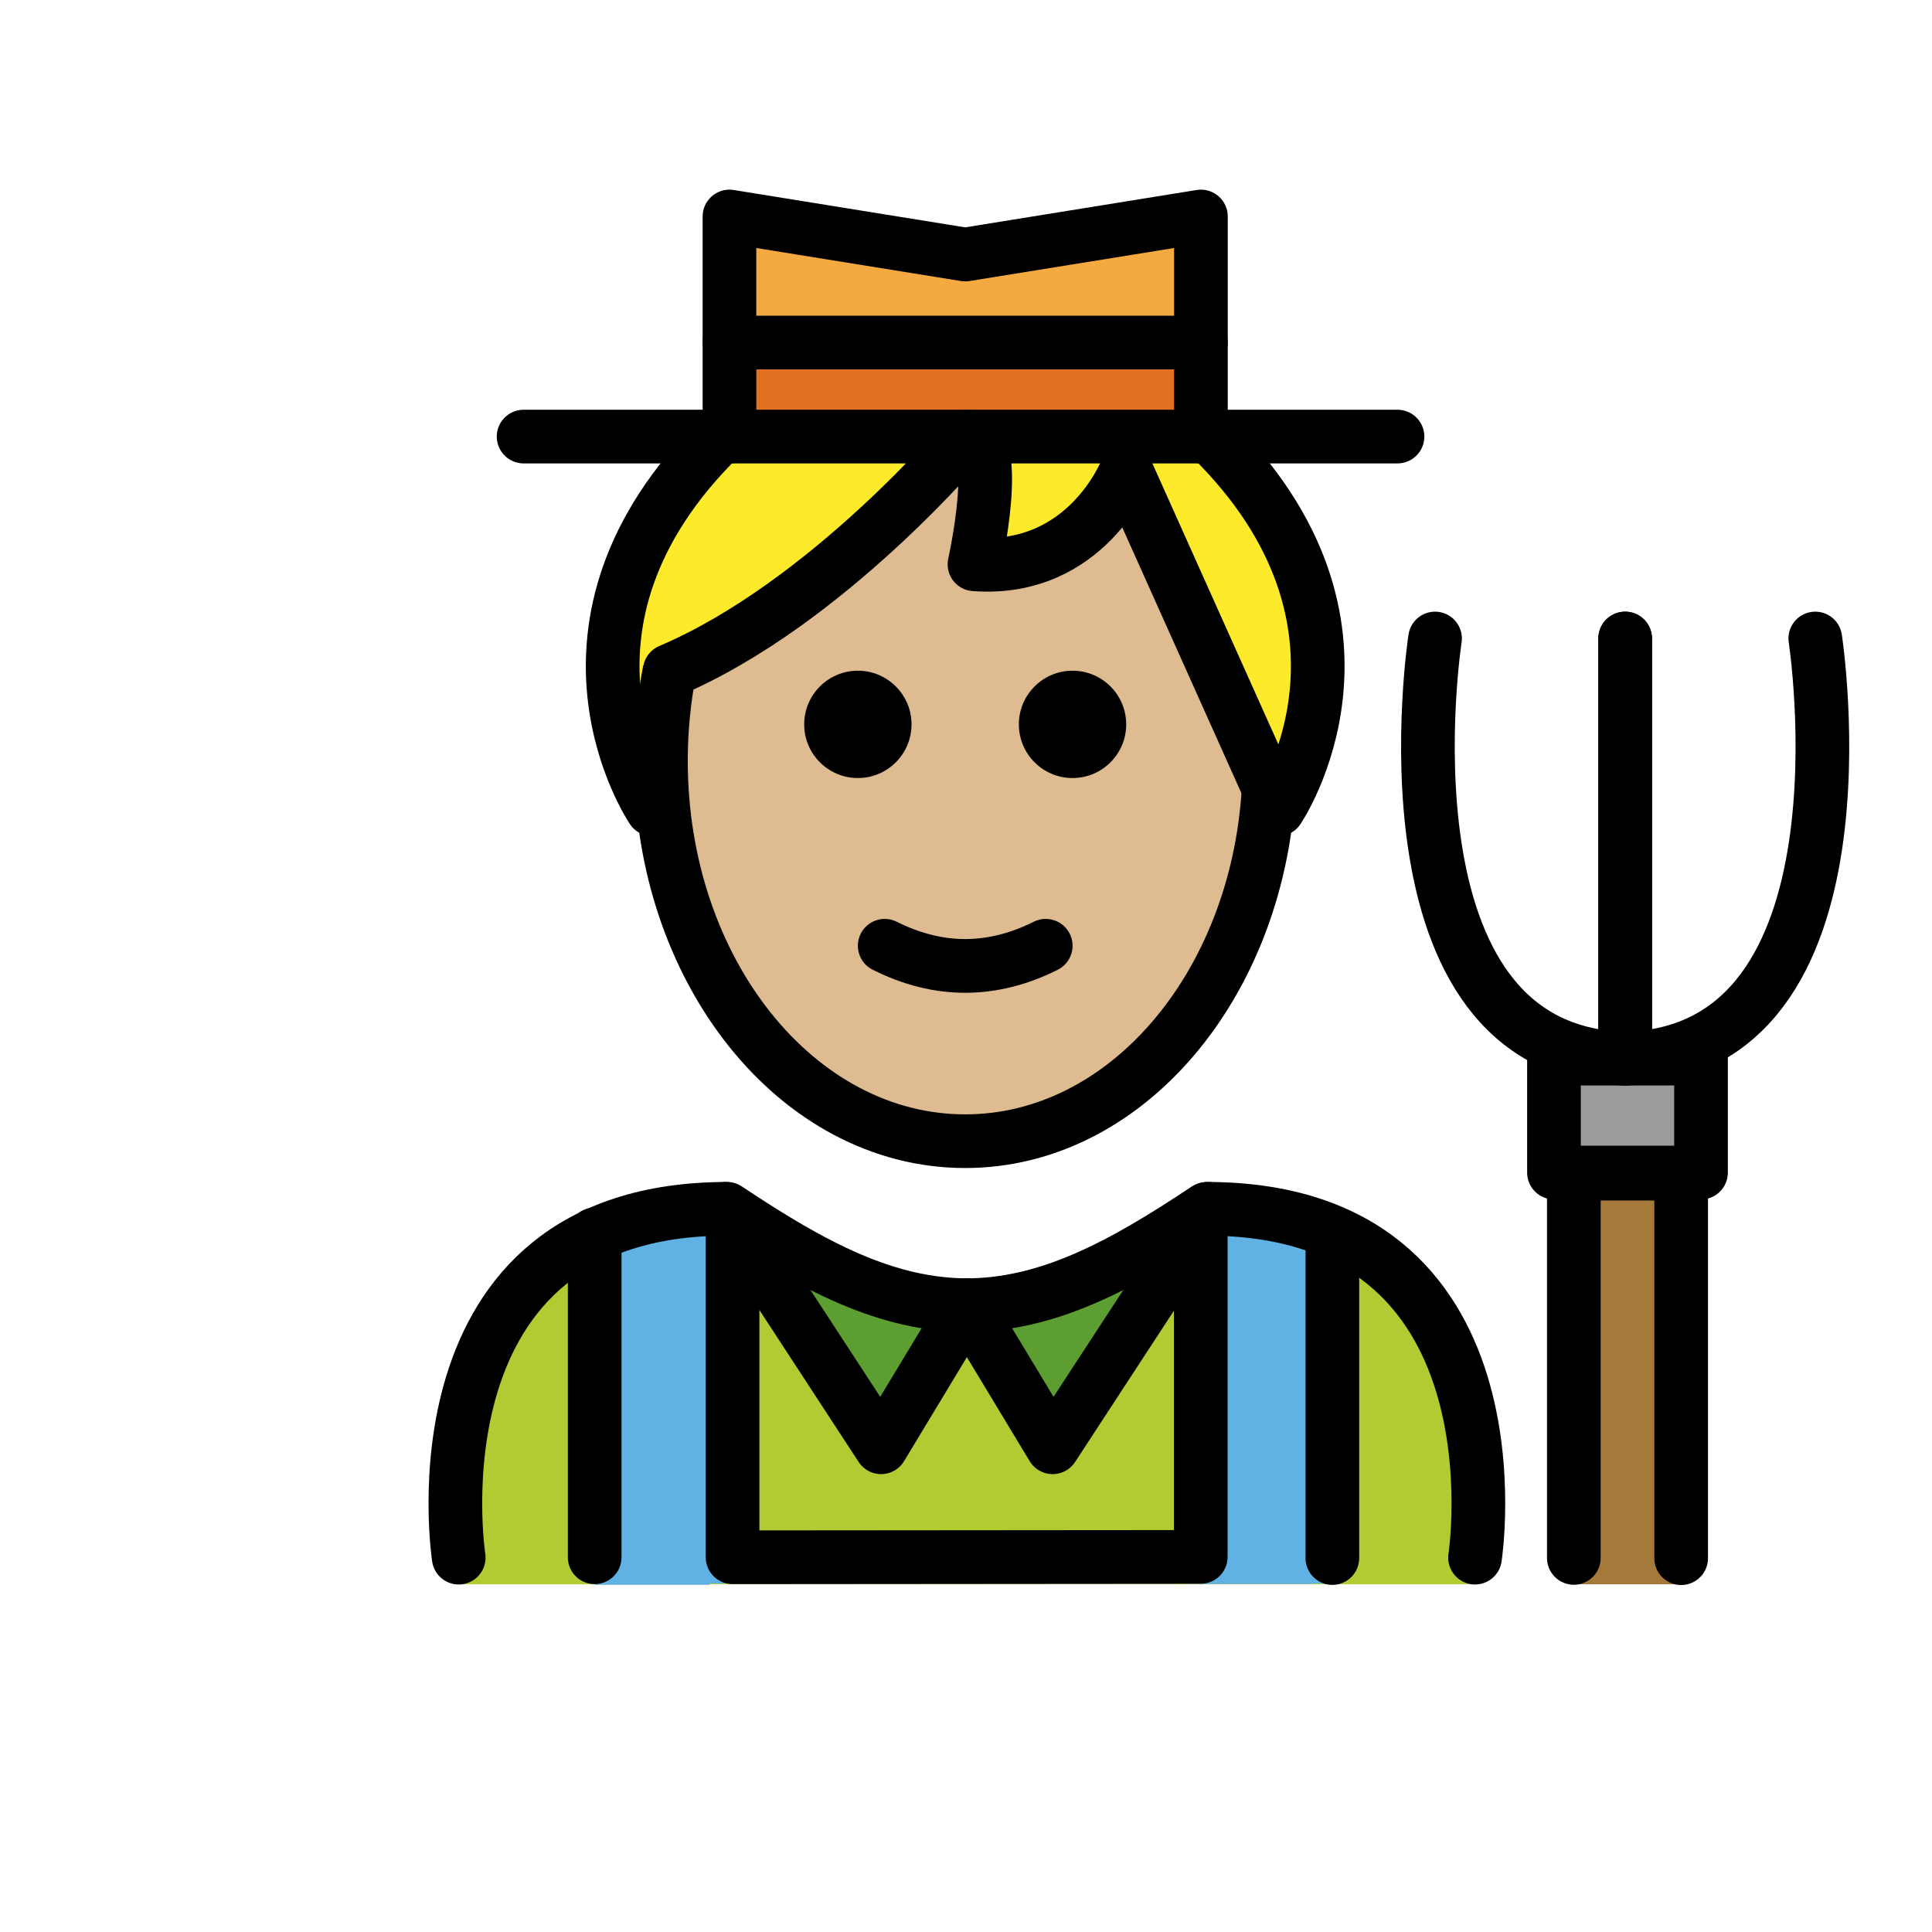 <?xml version="1.0" encoding="UTF-8"?>
<svg id="a" version="1.1" viewBox="0 0 72 72" xmlns="http://www.w3.org/2000/svg"><g id="b"><path d="m54.97 59.042s2-13.992-10-13.992c-3.192 2.128-5.926 3.599-9 3.592h0.125c-3.074 0.006-5.808-1.464-9-3.592-12 0-10 13.992-10 13.992" fill="#B1CC33"/><polyline points="27.033 45.049 32.836 53.936 36.033 48.642" fill="#5C9E31"/><polyline points="45.033 45.049 39.229 53.936 36.033 48.642" fill="#5C9E31"/><rect x="57.912" y="39.453" width="5.48" height="4.245" fill="#9B9B9A"/><polygon points="62.652 54.839 62.652 43.739 58.652 43.739 58.652 54.839 58.652 58.059 58.652 59.042 62.855 59.042 62.855 54.839" fill="#A57939"/><rect x="22.162" y="45.09" width="4.288" height="13.971" fill="#61B2E4"/><polygon points="49.653 58.205 22.162 58.035 22.162 59.013 49.653 59.013" fill="#61B2E4"/><polygon points="48.92 45.09 44.631 45.09 44.631 50.773 44.631 59.032 48.92 59.032" fill="#61B2E4"/><polyline points="27.185 16.27 27.185 8.068 35.97 9.486 44.755 8.068 44.755 16.27" fill="#F4AA41"/><rect x="27.185" y="12.854" width="17.446" height="2.659" fill="#E27022"/></g><g id="c"><path d="m24.724 24.994c-0.21 1.078-0.321 2.204-0.321 3.362 0 0.793 0.052 1.571 0.152 2.328l-0.474-0.523s-4.652-6.851 2.553-13.891h18.213c7.206 7.039 2.554 13.891 2.554 13.891l-5.66-12.624s-1.478 3.806-5.654 3.493c0 0 1.065-4.759-0.283-4.759 0 0-5.183 6.217-11.073 8.725" fill="#fcea2b"/></g><g id="d"><path d="m41.742 17.536s-1.478 3.806-5.654 3.493c0 0 1.065-4.759-0.283-4.759 0 0-5.179 6.212-11.066 8.722-0.015 0.074-0.032 0.147-0.046 0.222-0.062 0.344-0.11 0.695-0.152 1.048-0.02 0.167-0.046 0.331-0.061 0.5-0.047 0.524-0.076 1.055-0.076 1.594 0 0.449 0.021 0.892 0.054 1.331 0.01 0.139 0.027 0.276 0.041 0.414 0.689 7.003 5.456 12.428 11.244 12.428 5.993 0 10.887-5.815 11.298-13.176l-5.298-11.817z" fill="#debb90"/></g><g id="e"><path d="m41.97 26.995c0 1.105-0.896 2-2 2s-2-0.895-2-2c0-1.103 0.896-2 2-2s2 0.896 2 2"/><path d="m33.97 26.995c0 1.105-0.896 2-2 2s-2-0.895-2-2c0-1.103 0.896-2 2-2s2 0.896 2 2"/><path d="m35.97 36.998c-1.152 0-2.304-0.286-3.447-0.858-0.494-0.247-0.694-0.848-0.447-1.342 0.247-0.494 0.846-0.694 1.342-0.447 1.718 0.859 3.388 0.859 5.106 0 0.495-0.247 1.095-0.046 1.342 0.447 0.247 0.494 0.047 1.095-0.447 1.342-1.143 0.572-2.295 0.858-3.447 0.858z"/><polyline points="27.033 45.049 32.836 53.936 36.033 48.642" fill="none" stroke="#000" stroke-linecap="round" stroke-linejoin="round" stroke-miterlimit="10" stroke-width="2"/><polyline points="45.033 45.049 39.229 53.936 36.033 48.642" fill="none" stroke="#000" stroke-linecap="round" stroke-linejoin="round" stroke-miterlimit="10" stroke-width="2"/><path d="m53.48 23.795s-2.377 15.416 7.085 15.658v-15.658" fill="none" stroke="#000" stroke-linecap="round" stroke-linejoin="round" stroke-miterlimit="10" stroke-width="2"/><path d="m67.65 23.795s2.377 15.416-7.085 15.658v-15.658" fill="none" stroke="#000" stroke-linecap="round" stroke-linejoin="round" stroke-miterlimit="10" stroke-width="2"/><rect x="57.912" y="39.453" width="5.48" height="4.245" fill="none" stroke="#000" stroke-linecap="round" stroke-linejoin="round" stroke-miterlimit="10" stroke-width="2"/><polyline points="62.652 58.069 62.652 43.739 58.652 43.739 58.652 58.059" fill="none" stroke="#000" stroke-linecap="round" stroke-linejoin="round" stroke-miterlimit="10" stroke-width="2"/><path d="m54.97 58.049s2-13-10-13c-3.192 2.128-5.926 3.599-9 3.592h0.125c-3.074 0.006-5.808-1.464-9-3.592-12 0-10 13-10 13" fill="none" stroke="#000" stroke-linecap="round" stroke-linejoin="round" stroke-miterlimit="10" stroke-width="2"/><line x1="22.162" x2="22.162" y1="46.001" y2="58.035" fill="none" stroke="#000" stroke-linecap="round" stroke-linejoin="round" stroke-miterlimit="10" stroke-width="2"/><line x1="49.653" x2="49.653" y1="46.001" y2="58.064" fill="none" stroke="#000" stroke-linecap="round" stroke-linejoin="round" stroke-miterlimit="10" stroke-width="2"/><polyline points="27.301 45.305 27.301 58.035 44.749 58.021 44.749 45.284" fill="none" stroke="#000" stroke-linecap="round" stroke-linejoin="round" stroke-miterlimit="10" stroke-width="2"/><path d="m24.724 24.994c-0.21 1.078-0.321 2.204-0.321 3.362 0 0.793 0.052 1.571 0.152 2.328l-0.474-0.523s-4.652-6.851 2.553-13.891h18.213c7.206 7.039 2.554 13.891 2.554 13.891l-5.66-12.624s-1.478 3.806-5.654 3.493c0 0 1.065-4.759-0.283-4.759 0 0-5.183 6.217-11.073 8.725" fill="none" stroke="#000" stroke-miterlimit="10"/><path d="m24.952 24.994c-0.21 1.078-0.321 2.204-0.321 3.362 0 7.828 5.076 14.173 11.339 14.173 5.97 0 10.862-5.767 11.306-13.087" fill="none" stroke="#000" stroke-miterlimit="10" stroke-width="2"/><path d="m45.077 16.27c7.206 7.039 2.553 13.891 2.553 13.891l-5.66-12.624s-1.478 3.806-5.654 3.493c0 0 1.065-4.759-0.283-4.759 0 0-5.183 6.217-11.073 8.725" fill="none" stroke="#000" stroke-linecap="round" stroke-linejoin="round" stroke-miterlimit="10" stroke-width="2"/><path d="m24.31 30.161s-4.652-6.851 2.553-13.891" fill="none" stroke="#000" stroke-linecap="round" stroke-linejoin="round" stroke-miterlimit="10" stroke-width="2"/><polyline points="27.185 16.27 27.185 8.068 35.97 9.486 44.755 8.068 44.755 16.27" fill="none" stroke="#000" stroke-linecap="round" stroke-linejoin="round" stroke-miterlimit="10" stroke-width="2"/><line x1="27.185" x2="44.755" y1="12.765" y2="12.765" fill="none" stroke="#000" stroke-linecap="round" stroke-linejoin="round" stroke-miterlimit="10" stroke-width="2"/><line x1="19.513" x2="52.081" y1="16.27" y2="16.27" fill="none" stroke="#000" stroke-linecap="round" stroke-linejoin="round" stroke-miterlimit="10" stroke-width="2"/></g></svg>
